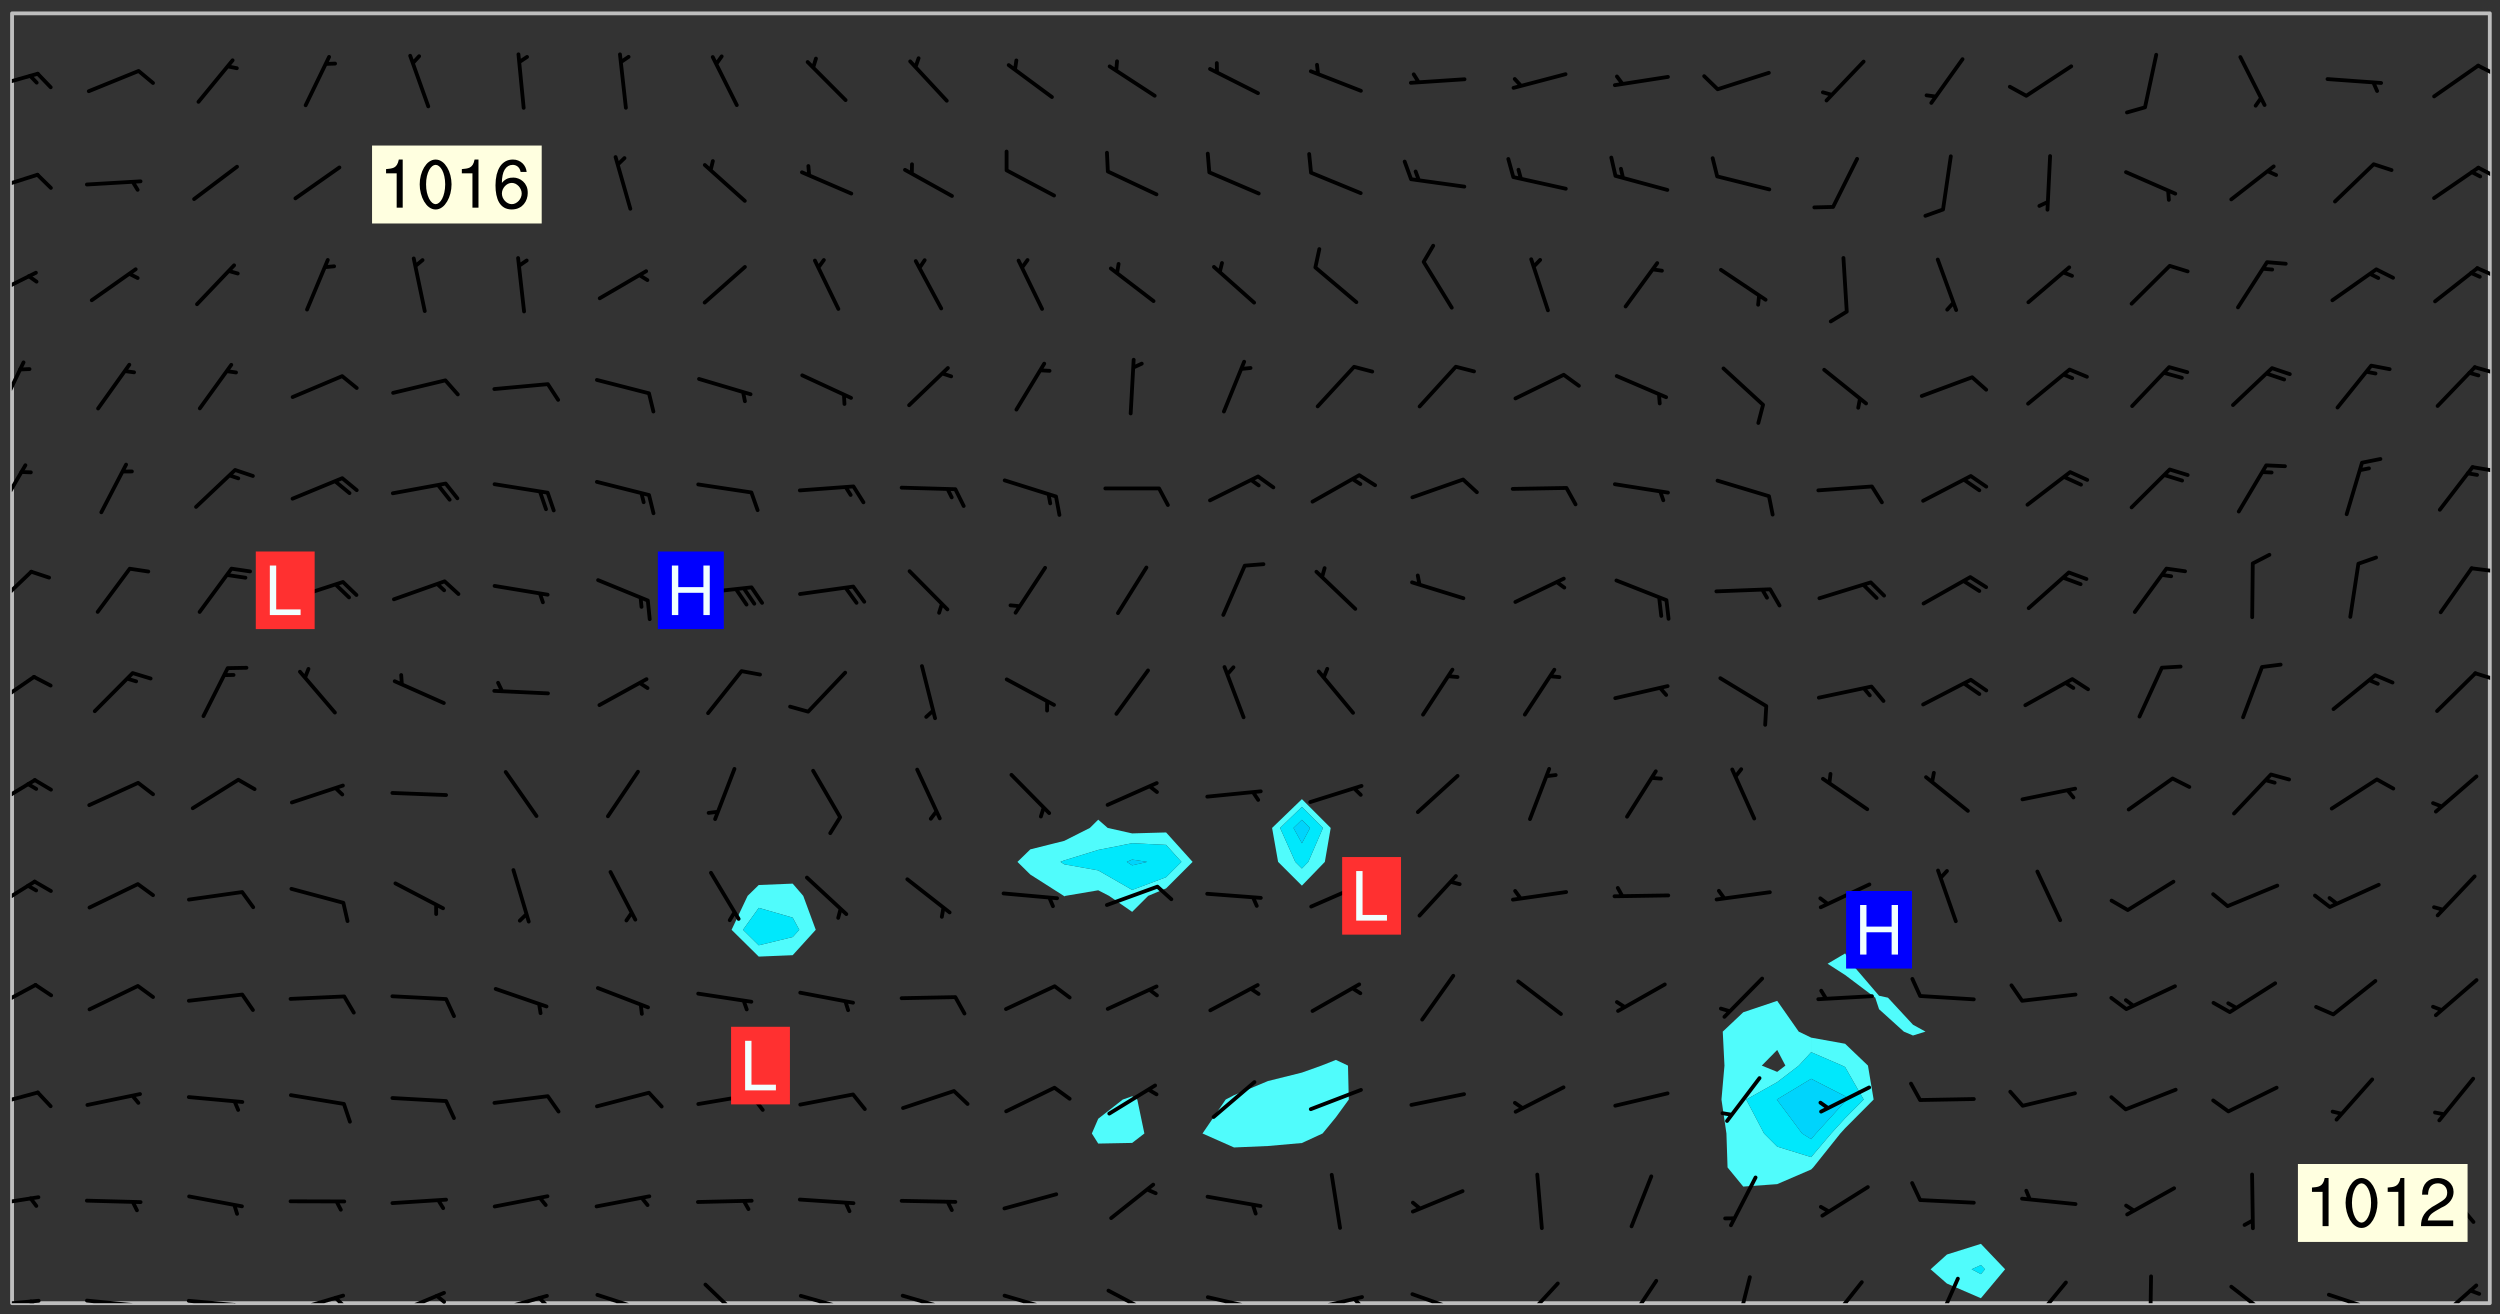 <svg xmlns="http://www.w3.org/2000/svg" role="img" xmlns:xlink="http://www.w3.org/1999/xlink" viewBox="142.45 309.95 326.84 171.84"><rect x="142.45" y="309.95" width="326.84" height="171.84" fill="#333333" stroke="none"/><defs><clipPath id="a"><path d="M144 311.672h1v168.656h-1zm0 0"/></clipPath><clipPath id="b"><path d="M144 311.672h324v168.656H144zm0 0"/></clipPath><clipPath id="c"><path d="M467 311.672h1v168.656h-1zm0 0"/></clipPath><clipPath id="d"><path d="M144 479h4v1.328h-4zm0 0"/></clipPath><clipPath id="e"><path d="M146 479h2v1.328h-2zm0 0"/></clipPath><clipPath id="f"><path d="M153 479h9v1.328h-9zm0 0"/></clipPath><clipPath id="g"><path d="M159 480h2v.328h-2zm0 0"/></clipPath><clipPath id="h"><path d="M166 479h9v1.328h-9zm0 0"/></clipPath><clipPath id="i"><path d="M172 480h2v.328h-2zm0 0"/></clipPath><clipPath id="j"><path d="M180 479h8v1.328h-8zm0 0"/></clipPath><clipPath id="k"><path d="M186 479h2v1.328h-2zm0 0"/></clipPath><clipPath id="l"><path d="M193 478h8v2.328h-8zm0 0"/></clipPath><clipPath id="m"><path d="M199 479h2v1.328h-2zm0 0"/></clipPath><clipPath id="n"><path d="M206 479h9v1.328h-9zm0 0"/></clipPath><clipPath id="o"><path d="M212 479h3v1.328h-3zm0 0"/></clipPath><clipPath id="p"><path d="M220 478h8v2.328h-8zm0 0"/></clipPath><clipPath id="q"><path d="M226 480h1v.328h-1zm0 0"/></clipPath><clipPath id="r"><path d="M234 477h6v3.328h-6zm0 0"/></clipPath><clipPath id="s"><path d="M246 479h9v1.328h-9zm0 0"/></clipPath><clipPath id="t"><path d="M252 480h2v.328h-2zm0 0"/></clipPath><clipPath id="u"><path d="M260 479h8v1.328h-8zm0 0"/></clipPath><clipPath id="v"><path d="M265 480h2v.328h-2zm0 0"/></clipPath><clipPath id="w"><path d="M273 479h8v1.328h-8zm0 0"/></clipPath><clipPath id="x"><path d="M279 480h2v.328h-2zm0 0"/></clipPath><clipPath id="y"><path d="M287 478h7v2.328h-7zm0 0"/></clipPath><clipPath id="z"><path d="M300 479h8v1.328h-8zm0 0"/></clipPath><clipPath id="A"><path d="M305 480h2v.328h-2zm0 0"/></clipPath><clipPath id="B"><path d="M313 479h8v1.328h-8zm0 0"/></clipPath><clipPath id="C"><path d="M319 479h2v1.328h-2zm0 0"/></clipPath><clipPath id="D"><path d="M326 478h8v2.328h-8zm0 0"/></clipPath><clipPath id="E"><path d="M332 480h2v.328h-2zm0 0"/></clipPath><clipPath id="F"><path d="M341 477h6v3.328h-6zm0 0"/></clipPath><clipPath id="G"><path d="M354 477h6v3.328h-6zm0 0"/></clipPath><clipPath id="H"><path d="M369 476h3v4.328h-3zm0 0"/></clipPath><clipPath id="I"><path d="M381 477h6v3.328h-6zm0 0"/></clipPath><clipPath id="J"><path d="M395 476h4v4.328h-4zm0 0"/></clipPath><clipPath id="K"><path d="M407 477h6v3.328h-6zm0 0"/></clipPath><clipPath id="L"><path d="M423 476h1v4.328h-1zm0 0"/></clipPath><clipPath id="M"><path d="M433 477h7v3.328h-7zm0 0"/></clipPath><clipPath id="N"><path d="M446 478h8v2.328h-8zm0 0"/></clipPath><clipPath id="O"><path d="M452 480h2v.328h-2zm0 0"/></clipPath><clipPath id="P"><path d="M460 477h7v3.328h-7zm0 0"/></clipPath><clipPath id="Q"><path d="M144 466h4v2h-4zm0 0"/></clipPath><clipPath id="R"><path d="M144 452h4v3h-4zm0 0"/></clipPath><clipPath id="S"><path d="M144 438h4v5h-4zm0 0"/></clipPath><clipPath id="T"><path d="M144 424h4v6h-4zm0 0"/></clipPath><clipPath id="U"><path d="M144 411h4v5h-4zm0 0"/></clipPath><clipPath id="V"><path d="M144 398h4v5h-4zm0 0"/></clipPath><clipPath id="W"><path d="M465 397h3v2h-3zm0 0"/></clipPath><clipPath id="X"><path d="M144 384h3v6h-3zm0 0"/></clipPath><clipPath id="Y"><path d="M465 384h3v1h-3zm0 0"/></clipPath><clipPath id="Z"><path d="M144 370h3v8h-3zm0 0"/></clipPath><clipPath id="aa"><path d="M465 370h3v2h-3zm0 0"/></clipPath><clipPath id="ab"><path d="M144 357h2v7h-2zm0 0"/></clipPath><clipPath id="ac"><path d="M465 357h3v2h-3zm0 0"/></clipPath><clipPath id="ad"><path d="M144 345h4v4h-4zm0 0"/></clipPath><clipPath id="ae"><path d="M466 344h2v3h-2zm0 0"/></clipPath><clipPath id="af"><path d="M144 332h4v4h-4zm0 0"/></clipPath><clipPath id="ag"><path d="M466 331h2v3h-2zm0 0"/></clipPath><clipPath id="ah"><path d="M144 319h4v3h-4zm0 0"/></clipPath><clipPath id="ai"><path d="M466 318h2v2h-2zm0 0"/></clipPath><g id="aj" clip-path="url(#clip1)"><path fill="#fff" fill-opacity="0" fill-rule="evenodd" d="M0 0h1000v1000H0zm0 0"/><path fill="#d3d3d3" fill-opacity="0" fill-rule="evenodd" d="M162.152 355.867l-.234.293.059.234.117.172.176.234.293.348.113.059.117-.172.059-.234.176-.176.465-.176h.699l.234.293.289.816.059.176.176.23.352.234.699.699.172.176.234.348.234.41.289.582.41.465.23.234.234.176.117.23.176.293.172 1.164v.234l.059.289.059.117.117.117.348.41.117.172.176.176.176.234.117.172.172.352.059.234.234.406.234-.059-.176.176-.059.93h-.582l-.234-.113-.348.113-.117.117-.059.293-.059.176-.117.172-.465.293-.059.234-.059.113v.645l.059.172v.41l.059.059v.406l.059.406.117.176.059.059.23.641-.059.293v.699l-.059.582v.234l-.059.23-.055.352v1.922l.055.117h.426l-.367.117-.023.352.891 1.168 1.742.539 1.34.359v.539l.09.809.535.715 1.52.27.891-.086.09 1.164.535.18 1.16-.18 2.055-.984 1.16-.363 1.879-.176 1.695-.18-.18.719-1.516.086-1.25.09-.805.27-1.074.809.27.719.535.898-.18.625-.266.809.266 1.078.625.898.805.18 1.25-.18-.266.723.098.504.055.293v.172l.059.293v.406l.176.117.352.117h.406l.293-.176.113-.117.059-.117.117-.23.059-.176.352-.465.23-.176.176-.059.176.059.059.176.117.988.055.469.059.172.117.234.176.059.816.059h.289l.117.234.059.406.059.352v1.105l.117.293.117.348.289.699.176.352.582.754.352.176.172.059.469.234.641.465.348.234.293.176.293.055.23.062.816.348.293.176.113.172.352.352.117.176.523.641v.289l.059.352v.348l.059.352.059.289.117.059.172.059h.176l.582.234.176.117.176.289.176.234.113.234.293.23.117.117v.41l.059.055.289.234.234.117.059.117.117.172.059.117.23.234.059.176.234.059.117.059-.117.113-.059.117v.117l-.117.293-.117.289v.582l.176.117.117.059.059.117.117.117.113.059.176.348.059.352.059.406v.176l-.059.176-.117.699v.172l.117.176.293.293h.406l.176.117.117.172.117.293v.234h-.527l-.23-.234h-.234l-.176.059-.059.699.059.348.117.176.176.41.117.23.289.469.176.055h.523l.234.059.758.641.059.293v.234l.059.059.23.348v.352l-.117.172v.293l.293.289.293.176.172.059.293.176.293.117.582.406.289.234.293.176.219.16.016.012.23.176.641.523.176.234.117.176.176.176.113.172v.641l.117.176.469.117.582.117.234.059.23.113.293.117.113.059.586.352.289.172.176.062.176.055.176.059.699.352.289.176.234.055.289.176.234.117.641.406.293.117.172.059.234.059.41.059.23.059.234.117.059.172-.41.176.469.059.059.293.113.234.176.055.234.059.176.059.406.117.641.234.117.172.059.234v.176l-.059.117-.059.406.234.234.117.059.348.117.641.23.176.117.289.117.176.176.234.465.582 1.105.176.176.348.176.176.117.352.117 1.047.523.234.059.465.113.293.059.465.176.758.582.234.234.348.465.176.176.289.234.816.699.293.176.289.289.293.176.293.289.695.641.176.176.293.234.289.234.469.289.641.582.348.234.234.293.348.348.352.465.934.992.348.406.117.176.234.059.113.117.645.176.23.113.234.059.293.176.23.117.934.699.406.406.234.176.406.176.234.117.816.348.348.234.234.117.293.289.23.117.758.352.352.172.23.059.293.117.234.059.871.176h.816l.469.23.172.059.875.699.465.117.293.059.176.059.23.059.469.059.348.059.352.059.406.059h.293l.172.059v.23l.176.176h.293l.348.059.352.059.699.117h.641l.465-.234.293-.176.172-.117.41-.172.289-.176.934-.465.469-.293.523-.293.465-.172.465-.176 1.051-.465.289-.117.41-.117.289-.117.527-.176 1.516-.699.582-.348.289-.059.293-.059.348-.117.875-.23.352-.117h.113l.234-.059.875-.234.234-.059h.812l.352-.059.816-.117.172-.059.352-.055.293-.059.23-.059.816-.176.176-.059h.348l.234-.059.465-.117.758-.172.234-.059h.348l.41-.117.289-.059 1.285-.059h.289l.41-.059.23-.059h.176l.875-.117h.406l.41-.117h.348l.352-.113.871-.059h1.75l1.047.289.41.117.289.117.352.117.289.117 1.051.172.289.059h.293l.293.059.172.059.41.059.172.059.117.059h.117l.117.059.352.059h.113l.41.066 1.922.395 1.926.395 1.52.449 1.695.719 2.145.805 1.605-.719 1.43-.805 1.16-1.078 1.25-.449 3.035-.719 1.875-.359 2.145-1.348 2.234-1.254 2.5-1.258 1.695-.449 1.785-.18 1.16-.27.625.539 1.34-.27.715-.988.984-1.344.445-.18.805-.359 1.875-.539 1.785-.449 1.25-.27 1.16-.09 1.699-.09 1.961-.27 1.25-.09h.539l.625-.09h.891l2.145-.18 2.41-.18 2.59-.09 1.695.18 1.609.09 1.43.359 1.16.719 1.875.988 1.16 1.527.266.715.629.09.355.898.535.539.535 1.527 1.074.359h.535l-.805.535.09 1.707.715 2.695.891.805.895.988.715 1.258 1.785.539 1.52-.18.355 1.344 1.609-.805.98-.539.27.27.316-.215.219-.145.801.449.449-.359h.355l.535-.27.539-.719.535-.27.625-.988 1.16.449.84.371 1.395.617 1.695-.18h1.605l1.785.09.18-1.707.535-1.344.805.27.492.848.402.406-.09.539v.359l.715.449.711-.27h1.43l.359.988.445 1.258.715 1.344 1.25.629 1.695.629.715-.18.18-.539.98-.09.449.359.086 1.258-.266.629-.535.18v.539l.715.984.266.539.984.988.801 1.078-.266.359-.09.898-.625 2.332-.355 2.066-.09 1.793-.18.719-.09.539v1.438l-.98 1.883-.359 1.707-.535.898-.805 1.168-.266.539 2.055 1.254.086.359-.355.539-.09-.18v.809l.09 1.438-.445.715-1.074.094-.266.715.535.898.805.719 1.16.809 1.34.27.445.359-.355.449-1.789-.09-1.25-.449-.715-.719-.625-.09-.176 3.59-.188 1.309h89.359V311.703h-55.27v49.082l.762.125 3.289.543 2.023 2.836v2.754l2.352.332 2.348.332h4.051l-1.379 4.16-2.023.707-2.023.703-.543.344-2.594 1.617-.188.117-2.023-2.078-.73-2.742-2.672-2.078-1.375-3.5-.066-.082-1.957-2.672 2.75-1.418v-49.082H294.422v91.414l.117.031.133.012.074.074.105.047.09.059.086.059.09.059.297.297.059.09.031.117.027.117.016.137-.031.117-.059.09-.059.086-.043.105-.047.102-.027.121v.145l.176.27.148.148.074.086.074.074.043.105.062.09.059.086.043.105.059.09.047.102.043.105.059.086.117.18.074.074.062.086.059.09.043.105.059.09.059.086.062.09.059.09.043.102.117.18.074.074.059.086.074.074.09.059.105.047h.148l.133-.016.133.016.102-.047.074-.074.047-.102-.016-.133v-.148l-.047-.105-.027-.117-.047-.102-.027-.121-.043-.102-.062-.09-.043-.102-.043-.105-.031-.117-.016-.133-.012-.137.086-.059.059-.086.121-.031.043.105.016.133v.117l.059.102.059.09.09.059.148.148.059.09.043.105-.012.102.086.059.105.047.086.059.09.059.074.074-.117.027-.105.047-.086.059-.074.074-.059.09-.062.086-.027.121-.047.102-.043.105-.031.117-.012.133-.016.133v.148l.027.117.047.105.043.102.059.09.074.074.09.059.074.074.09.059.059.09.043.105.047.102.117.031.133.016h.148l.117-.031.105.043.043.105.047.102.027.121L299.5 410l.027.117.031.121.027.117.105.043.102.047.133-.016.148.148.062.086.074.074.07.074.09.062.105.043.102.043.117.031.137.016.117-.031.074-.074.027-.117-.012-.133-.031-.121-.027-.117.043-.105h.117l.09.062.117.027h.148l.133.016h.148l.133.016.133-.016h.148l.133-.016.133-.012.137.012.117-.027.133-.016.191-.059-.059.176-.016.133-.027.121-.016.133-.059.086-.133.016-.105.047-.105.043-.117.031-.117.027-.266.031h-.148l-.133.016-.074.074.059.086.148.148.117.18.074.07.09.062.09.059.086.059.09.059.102.043.105.062.105.043.086.059.105.047.102.043.18.117.059.09-.043.102-.047.105.016.133.223.223.059.09.043.102.031.121.043.102.016.133.031.117.012.137.031.117.148.148.102.043.105.043.117.031.133.016.137.016h.117l.117-.031.09-.059.043-.105.047-.102.043-.105.031-.117.012-.133v-.148l-.012-.133-.016-.133-.031-.117-.043-.105-.047-.105-.043-.102-.043-.105-.016-.133.016-.133.027-.117.031-.117.027-.121.047-.102.09-.059.086-.062.074-.074.09-.059.223-.223.059-.086.074-.074.117-.18.059-.086v-.148l-.074-.074-.102-.047-.105-.043-.102-.043-.059-.09-.047-.105-.027-.117.09-.059.117-.031.102-.043.18-.117.148-.148.012-.133-.012-.105-.09-.059-.133.016h-.148l-.133.016-.133-.016-.121-.031-.086-.059-.074-.074-.059-.09-.062-.086-.117-.18-.059-.086.031-.121.086-.059.121-.031.059-.086v-.121l-.031-.117-.059-.09-.059-.086-.047-.105-.027-.117-.016-.133.059-.09.074-.074.09-.059.117-.18.074-.074.059-.086.148-.148.121-.031.133-.016.133.016.074.074.043.105.016.133-.031.117-.117.031-.133.012-.148.148-.043.105-.047.102-.027.121-.031.117v.148l.031.117.043.105.059.09.074.07.074.074.117.031.121.027.117-.027.133-.016h.117l.09.059.074.074.047.105.059.086.102.047.133.016.105.043.086.059-.012.105-.074.074-.18.117-.059.09-.09.059-.07.074-.074.074-.062.09-.027.117-.016.133.016.133-.016.133v.148l.016.133.027.117.031.121.074.074.09.059.086.059.09.059.117.031v.086l-.102.047-.09.059-.266.031-.117.027h-.148l-.105.043-.102.047-.059.09-.062.234-.012.133-.031.121-.016.133v.293l-.012.133.012.137.016.133.133.016.133.012.121.031.086.059.074.074.047.105.043.102.016.133v.445l-.016.133v.445l.031.266.027.117.016.133.031.117.086.211.031.266v.148l-.031.117-.027.117-.031.121-.027.117-.031.117-.031.121-.012.133-.016.133.09.059.117-.031.102.016.047.105-.031.266v.441l-.043.105-.047.105-.043.102-.043.105-.059.086-.031.121-.043.117-.031.117-.016.133.016.133.059.09.105.047.086.059.059.086-.012.137-.031.117-.043.102v.445l-.016.133v.148l-.031.117-.043.105-.027.117-.047.105-.043.102-.031.121-.027.117-.031.133-.031.117-.027.117-.043.105-.031.117-.031.121-.012.133-.016.133v.297l.027.117v.148l.047.398.027.117.059.09.121.031h.148l.133-.016.059.09v.117l-.059.09-.09.059-.102.043-.105.047-.09.059-.086.059-.137.016-.117-.031-.133-.016-.102.047-.062.086-.012.137-.016.133-.031.117-.027.117-.016.133-.031.121v.297l.016.133.031.117v.148l.012.133v.148l-.027.117-.047.102-.027.121-.031.117-.059.09-.074.074-.102.043-.105.047-.117.027-.121.031-.102-.047.059-.086.105-.047.027-.117.031-.117.027-.121.031-.117v-.148l.016-.133-.031-.117-.043-.105-.105.016-.074.074-.102.043-.09.062-.074.074-.043.102-.016.133-.031.117L304.25 426l-.031.117-.027.117-.031.121-.027.117-.031.117-.043.105-.09.059h-.09l-.117-.031-.031-.086.016-.137-.031-.117v-.148l-.012-.133v-.148l-.062-.234-.027-.121-.043-.102-.047-.105-.059-.086-.059-.09-.043-.105-.062-.086-.148-.148-.07-.074-.105-.047-.105-.043-.102-.043-.297-.297-.09-.074-.086-.059-.105-.043-.09-.062-.086-.059-.105-.043-.09-.059-.086-.062-.074-.07-.105-.047-.086-.059-.105-.043-.09-.062-.102-.043-.105-.043-.086-.059-.105-.047-.105-.043-.102-.047-.09-.059-.102-.043-.105-.043-.09-.062-.117-.027-.133-.016-.133.016H299.75l-.133.016-.117-.031-.09-.059-.074-.074-.09-.059-.102-.047h-.148l-.121-.027-.102-.043-.074-.074-.117-.18-.09-.059-.102-.043-.09-.062-.105-.043-.09-.059-.086-.059-.105-.047-.059-.086-.059-.09-.043-.105-.047-.102-.074-.074-.086-.059-.074-.074-.09-.059-.223-.223-.043-.105-.031-.266.105-.043h.145l.105.043.074.074.09.059.086.059.105.047.09.059.148.148.07.074.148.148.062.086.074.074.086.059.074.074.09.062.09.059.086.059.27.176.102.047.105.043.102.043.047-.074.059-.086.074-.074.07-.074.105.043.074.074.059.09.043.102.047.105.043.105.121.027.117-.027.074-.09.043-.105.059-.09.074-.074.105-.043.117-.027.133.012.09.059.148.148.059.09.043.105.047.102.043.105.043.102.105.047.105.043.133.016.086-.059.059-.09.074-.074.105-.043.117.027.105.047.102.043.105.043.102.047.18.117v.117l-.016.133.016.133.016.137.059.086.102.047.121.027.117.031h.148l.117-.031.059-.09.18-.117.059-.09.074-.074.059-.086.117-.18.18-.117.117.031.09.059.043.074-.016.133v.117l.09.059h.148l.133-.016.133-.012.266-.031.105-.043.117-.031.121-.027.074-.074.07-.074.062-.09-.016-.105-.047-.102-.102-.043-.105-.016-.117.027-.266.031h-.148l-.074-.074-.09-.059-.117-.031-.117-.027-.133-.016h-.148l-.133.016h-.297l-.105-.047-.148-.148-.043-.102-.059-.09.223-.223.086-.059.105-.043.117-.031.133-.016.133.016.137.016.102.043.133-.012.09-.062.102-.043.062-.09-.047-.102-.09-.059-.117-.031-.102-.043-.059-.09-.062-.09v-.117l.016-.133.105-.047.074-.07v-.121l-.09-.059-.031-.117.09-.059.074-.074.043-.105.059-.09.047-.102.016-.133v-.148l-.047-.105-.043-.102-.09-.059-.133-.016-.102-.043-.137-.016-.117-.031h-.445l-.133-.016-.133-.012-.133-.016-.117-.031h-.148l-.133-.016-.133-.012-.266-.031-.121-.043-.086-.059-.074-.074v-.148l.012-.133.105-.047.102-.043.133-.016h.152l.133-.016h.293l.121.031.102.043.09.059.234.062.121-.047.09-.059.102-.043.133-.016.105.043.102.047.133.012.121-.027h.145l.121-.031.117-.027.105-.047.074-.074.086-.059.148-.148.059-.086.047-.105.027-.117.016-.105-.102-.043-.09-.059-.117-.031-.105-.043-.09-.062-.074-.086-.074-.074-.102-.043-.105-.047-.102-.043-.059-.09-.047-.102-.086-.211-.062-.086-.059-.09-.074-.074-.086-.059h-.27l-.117.031-.09.059-.102.043-.133.016-.105-.016-.027-.117-.062-.09-.117-.031-.102-.043-.148-.148-.031-.117-.016-.105.074-.074.18-.117.117-.027.117-.031.137.016.102.043.105.043.102.047.105.043.117.031.133.016.117.027.133.016.105-.016.09-.059-.074-.074-.105-.043-.074-.074-.074-.09-.148-.148-.086-.059-.09-.059-.074-.074-.09-.059-.102-.047-.121-.027-.102-.047-.105-.043-.117-.031-.102-.043-.121-.031h-.148l-.117.031-.105.043-.086.062-.18.117-.086.059-.09.059-.105.047-.086.059-.105.043-.102.043-.105.047-.074.074-.059.09-.059.086-.047.105-.059.086-.074.074-.133-.012-.117-.031h-.117l-.074.074-.09.059-.074.074-.09.059-.086.059-.105.047-.102.043-.137.016-.102-.043-.148-.148-.105-.047h-.086l-.105.047-.102.043-.121.031-.117-.031-.074-.074v-.117l.031-.121.074-.07.059-.09.074-.074.117-.031.105-.043h.293l.133-.016.137-.016.102-.043.09-.059.102-.047.09-.059.133-.012.09.059.133.012.09-.059.086-.059.105-.043.09-.059.086-.062.09-.059.148-.148.059-.086.059-.09.105-.043.133-.016.117.027.121.031.059-.059.059-.09.031-.266.027-.117.105.012.133.016.102-.043.09-.059.059-.09.074-.074.059-.09.047-.102.012-.133-.012-.133-.047-.105-.148-.148-.059-.09-.059-.086-.043-.105v-.445l.016-.133v-.148l.012-.133-.059-.059-.09.059-.102-.043-.18-.117-.086-.059-.062-.09-.059-.09-.074-.074-.086-.059-.121.031-.102.012-.105.047-.086.059-.105.043-.148.148-.09.059-.086.059-.09.062-.105.043-.133.016v-.121l.105-.043.117-.031.074-.07.043-.105v-.148l-.027-.117-.148-.148-.133-.016h-.148l-.117.031-.105.043-.102.043-.09.062-.117.027-.074-.074.012-.133-.043-.102-.043-.105-.09-.059-.117.027-.121.031-.117.031-.102.043-.121.031-.102.043-.105.043-.09.059-.102.016v-.117l.016-.133-.059-.09-.074.043-.148.148-.059.09-.074.074-.047.105-.043.102-.074.074-.059.09-.074.074-.059.086-.074.074-.09.062-.074.07-.074.074-.102.016-.133.016-.105-.043v-.121l.148-.148.043-.102.059-.09.047-.102.043-.105.059-.09.031-.117.043-.102.031-.121.027-.117.047-.105.043-.102.043-.105.074-.07.09-.062.09-.059.102-.043h.297l.266-.031.105-.043-.074-.074-.117-.031-.105-.043-.09-.059-.102-.047-.09-.059-.102-.043-.105-.043-.09-.062-.086-.059-.105-.043-.102-.043-.121-.031-.117-.031-.102-.043L297.5 410.25l-.102-.043-.09-.059-.043-.105-.016-.133.102-.043.133-.016.137.016.133-.016.102-.043.059-.09.016-.105-.09-.059-.074-.074-.102-.043-.09-.059-.148-.148-.043-.105-.016-.133v-.293l-.059-.09-.09-.059-.074-.074-.043-.105-.031-.117-.059-.09-.074-.074-.117-.027-.074-.074-.09-.059-.09-.062-.086-.059-.074-.074-.059-.086-.047-.105-.086-.059-.148-.148-.195-.059-.133.016-.102.043-.074.074-.047.102-.043.105-.059.09-.059.086-.297.297-.09.059h-.086l-.062-.086-.043-.105.031-.117.059-.09.027-.117-.012-.133-.09-.062-.105.047-.117.027-.117.031-.27.176-.102.047-.117.027-.105.047-.09.059-.102.043-.059-.086-.047-.105.016-.133.047-.105.07-.074.074-.07.059-.09v-.148l-.043-.105h-.238l-.102.047-.031.117-.027.117-.031.121-.074.043-.133.016-.074-.047-.043-.102-.043-.105-.047-.102-.043-.105-.121.031-.102.043-.133.016-.117.031-.105.043-.09.059-.102.047-.121.027-.133.016-.102-.043-.059-.09-.047-.105-.043-.102-.043-.105v-.117l.059-.09.086-.059.18-.117.102-.047.105-.043.105-.059.102-.043.09-.062.102-.043.105-.059.102-.047.09-.059.105-.043.102-.043.09-.062.102-.043.137-.016.117.031.102.043.121.031.102.043.105.047.102.043.105.043.102.047.105.043.102.043.105.047.086.059.105.043.117.031.105.043.102.047.09.059.105.043.102.043.105.047.117.027.102.047.121.027h.148l.086-.059.016-.102.059-.09-.027-.117-.074-.074-.117-.18-.074-.074-.09-.074-.18-.117-.086-.059-.105-.043-.102-.047-.27-.176-.059-.09-.074-.074-.059-.09-.043-.102-.031-.117-.016-.137v-.562l-.012-.133-.016-.133-.031-.117-.016-.133-.012-.133-.031-.121-.223-.223-.059-.086-.016-.105.031-.117.133-.016v-91.414H172.992v1.453l-.059.234-.352 1.051-.172.523-.117.348-.176.41-.117.172-.234.293-.23.059h-.352l-.117.059-.23.406v.293l.117.176.23.23.117.234.641.758.293.465.176.234.23.352.234.348.641.816.176.465.172.41.117.695.176.469.117 1.398.059.465v.875l.117 1.047v4.781l-.059.465-.352 1.281-.176.523-.113.41-.352.93L172.934 336l-.234.582-.117.176-.172.348-.176.406-.352.816-.059.293-.113.293-.117.289-.059.176-.117.875-.059.406-.059.117-.059.176-.059.172-.23.527-.117.172v.234l-.117.234-.059.172-.176.586v.289l-.059.176v.293l-.059.113-.059.527v.172l-.055.234v2.621l-.176.816-.117.176-.176.234-.117.172-.113.234-.586.934-.23.289-.293.465-.176.234-.289.352-.352.699-.113.23-.176.41-.176.23-.406.527-.816.699-.293.172-.289.234-.176.117-.176.176-.523.406-.527.176-.172.176-.234.055-.641.176h-.758m12.211 31.023l-1.074.449.359.895 1.25-.715.445-.539-.98-.09"/><path fill="#d3d3d3" fill-opacity="0" fill-rule="evenodd" d="M201.508 416.598h-.895l.449.629.98.359.805-.09.445-.988-.176.09-.715-.355-.895.355m154.621 59.07l-.059-.523v-.293l.113-.293.059-.23.469-.469h.113l.117-.113.117-.059h.176l.234-.059h.348l.234.059.117.059.23.172.059.176.117.582v.293l-.117.176-.172.289-.176.176-.527.523-.23.234-.117.059h-.176l-.117-.059-.406-.293-.176-.117-.117-.059-.059-.113-.055-.117m6.641-10.957l-.059-.172v-1.109l.059-.172.176-.059.172-.059h.176l.234-.059.117.059.059.699-.059.172-.117.176-.117.059-.234.523-.113.059h-.234l-.059-.117m9.613-14.391l-.117-.176v-.699l.293-.875.117-.172.176-.352.113-.23.117-.293.352-.758.117-.23.172-.234h.176l.117-.059h.641l.117.059.234.234.172.113.352.293.117.117.113.176v.113l.117.059.117.117v.699l-.059.176v.23l-.059.176-.348 1.051-.117.23-.117.234-.117.059-.23.234-.641.289h-.875l-.41-.117-.641-.465"/><path fill="none" stroke="#bebebe" stroke-linecap="round" stroke-linejoin="round" stroke-miterlimit="10" stroke-width=".5" d="M467.957 311.695H144.027v168.625h323.93v-168.625"/><g clip-path="url(#a)"><path fill="#fff" fill-opacity="0" fill-rule="evenodd" d="M144 475.891v4.438h.004H144V311.672h.004H144v164.219"/></g><g clip-path="url(#b)"><path fill="#fff" fill-opacity="0" fill-rule="evenodd" d="M144.004 480.328V311.672h102.078v113.801l-4.438.18-1.453 1.418-2.098 4.438 3.551 3.504 4.438-.184 3.016-3.32-1.637-4.438-1.379-1.598V311.672h39.945v105.438l-1.094 1.082-3.344 1.688-4.438 1.113-1.684 1.637 1.684 1.66 4.367 2.781.07.066.156-.066 4.281-.727 1.414.727 3.023 2.094v24.109l-1.23.426-3.207 2.512-.832 1.926.832 1.32 4.438-.086 1.598-1.234-.93-4.438-.668-.426v-24.109l2.098-2.094 2.34-.977 3.465-3.465-3.465-3.848-4.438.125-3.199-.715-1.238-1.082v-105.438h26.629v102.754l-3.898 3.766.785 4.438 3.113 3.105 3-3.105.766-4.438-3.766-3.766v-102.754h4.441v136.844l-1.883.746-2.559.914-4.438 1.105-4.438 1.848-1.09.57-3.031 4.438 4.121 1.828 4.438-.191 4.438-.391 2.703-1.246 1.738-2.117 1.688-2.32-.105-4.438-1.582-.746V311.672h57.695v129.125l-4.438 1.492-2.68 2.531.223 4.441-.391 4.438.648 4.438.148 4.438 2.051 2.504 4.438-.32 4.441-1.914.27-.27 3.543-4.438.625-.688 3.73-3.75-.742-4.438-2.988-2.855-4.438-.801-1.625-.785-2.816-4.023v-129.125h8.879v122.926l-2.289 1.348 2.289 1.473 3.941 2.965.496 1.508 3.242 2.93 1.195.508 1.637-.508-1.637-.902-3.273-3.535-1.164-.254-3.582-4.184-.855-1.348V311.672h17.754v160.895l-4.441 1.395-2.137 1.93 2.137 1.867 4.441 1.918 3.164-3.785-3.164-3.324V311.672h66.57v168.656H144.004"/></g><path fill="#50fcfc" fill-rule="evenodd" d="M241.645 435.012l-3.551-3.504 2.098-4.438 1.453-1.418v2.988l-2.055 2.867 2.055 2.027 4.438-1.078.863-.949-.863-1.59-4.438-1.277v-2.988l4.438-.18 1.379 1.598 1.637 4.438-3.016 3.32-4.438.184"/><path fill="#00e8fc" fill-rule="evenodd" d="M241.645 433.535l-2.055-2.027 2.055-2.867 4.438 1.277.863 1.59-.863.949-4.438 1.078"/><path fill="#50fcfc" fill-rule="evenodd" d="M277.152 424.289l-1.684-1.66 1.684-1.637 4.438-1.113 3.344-1.688 1.094-1.082 1.238 1.082 3.199.715v1.281l-4.438.879-4.438 1.367-.496.195.496.32 4.438.793 4.438 2.551 4.438-1.66 2.004-2.004-2.004-2.223-4.438-.219v-1.281l4.438-.125 3.465 3.848-3.465 3.465-2.34.977-2.098 2.094-3.023-2.094-1.414-.727-4.281.727-.156.066-.07-.066-4.367-2.781"/><path fill="#00e8fc" fill-rule="evenodd" d="M281.59 422.949l-.496-.32.496-.195 4.438-1.367 4.438-.879v2.141l-.707.301.707.453 1.969-.453-1.969-.301v-2.141l4.438.219 2.004 2.223-2.004 2.004-4.438 1.66-4.438-2.551-4.438-.793"/><path fill="#50fcfc" fill-rule="evenodd" d="M286.027 459.457l-.832-1.32.832-1.926 3.207-2.512 1.23-.426.668.426.93 4.438-1.598 1.234-4.438.086"/><path fill="#00d4fc" fill-rule="evenodd" d="M290.465 423.082l-.707-.453.707-.301 1.969.301-1.969.453"/><path fill="#50fcfc" fill-rule="evenodd" d="M303.781 459.965l-4.121-1.828 3.031-4.438 1.09-.57 4.438-1.848 4.438-1.105 2.559-.914 1.883-.746 1.582.746.105 4.438-1.688 2.32-1.738 2.117-2.703 1.246-4.438.391-4.438.191m5.762-37.336l-.785-4.438 3.898-3.766v1.012l-2.852 2.754 1.984 4.438.867.867.836-.867 1.918-4.438-2.754-2.754v-1.012l3.766 3.766-.766 4.438-3 3.105-3.113-3.105"/><path fill="#00e8fc" fill-rule="evenodd" d="M311.789 422.629l-1.984-4.438 2.852-2.754v1.688l-1.102 1.066 1.102 2.004 1.066-2.004-1.066-1.066v-1.688l2.754 2.754-1.918 4.438-.836.867-.867-.867"/><path fill="#00d4fc" fill-rule="evenodd" d="M312.656 420.195l-1.102-2.004 1.102-1.066 1.066 1.066-1.066 2.004"/><path fill="#50fcfc" fill-rule="evenodd" d="M368.156 458.137l-.648-4.438.391-4.438-.223-4.441 2.68-2.531 4.438-1.492v6.418l-2.016 2.047 2.016.82 1.07-.82-1.07-2.047v-6.418l2.816 4.023 1.625.785v1.902l-1.617 1.754-2.824 2.164-4.047 2.273 2.328 4.438 1.719 1.719 4.441 1.371 2.617-3.09 1.82-2 2.426-2.438-2.426-4.242-.379-.195-4.059-1.754v-1.902l4.438.801 2.988 2.855.742 4.438-3.73 3.75-.625.688-3.543 4.438-.27.27-4.441 1.914-4.438.32-2.051-2.504-.148-4.438"/><path fill="#00e8fc" fill-rule="evenodd" d="M373.074 458.137l-2.328-4.438 4.047-2.273 2.824-2.164 1.617-1.754v3.48l-4.441 2.68-.051.031.051.066 3.254 4.371 1.188.742.625-.742 3.812-4.188.25-.25-.25-.438-4.438-2.273v-3.48l4.059 1.754.379.195 2.426 4.242-2.426 2.438-1.82 2-2.617 3.09-4.441-1.371-1.719-1.719"/><path fill="#fff" fill-opacity="0" fill-rule="evenodd" d="M374.793 447.215l-2.016 2.047 2.016.82 1.07-.82-1.07-2.047"/><path fill="#00d4fc" fill-rule="evenodd" d="M374.793 453.766l-.051-.066.051-.031 4.441-2.68 4.438 2.273.25.438-.25.25-3.812 4.188-.625.742-1.188-.742-3.254-4.371"/><path fill="#50fcfc" fill-rule="evenodd" d="M383.672 437.418l-2.289-1.473 2.289-1.348.855 1.348 3.582 4.184 1.164.254 3.273 3.535 1.637.902-1.637.508-1.195-.508-3.242-2.93-.496-1.508-3.941-2.965m13.312 40.34l-2.137-1.867 2.137-1.93 4.441-1.395v2.766l-1.211.559 1.211.637.531-.637-.531-.559v-2.766l3.164 3.324-3.164 3.785-4.441-1.918"/><path fill="#00e8fc" fill-rule="evenodd" d="M401.426 476.527l-1.211-.637 1.211-.559.531.559-.531.637"/><g clip-path="url(#c)"><path fill="#fff" fill-opacity="0" fill-rule="evenodd" d="M467.996 480.328H468V311.672h-.004H468v168.656h-.004"/></g><g clip-path="url(#d)"><path fill="none" stroke="#000" stroke-linecap="round" stroke-linejoin="round" stroke-miterlimit="10" stroke-width=".5" d="M147.5 480.008l-7 .641"/></g><g clip-path="url(#e)"><path fill="none" stroke="#000" stroke-linecap="round" stroke-linejoin="round" stroke-miterlimit="10" stroke-width=".5" d="M146.48 480.102l.672 1.027"/></g><g clip-path="url(#f)"><path fill="none" stroke="#000" stroke-linecap="round" stroke-linejoin="round" stroke-miterlimit="10" stroke-width=".5" d="M160.812 480.672l-6.992-.688"/></g><g clip-path="url(#g)"><path fill="none" stroke="#000" stroke-linecap="round" stroke-linejoin="round" stroke-miterlimit="10" stroke-width=".5" d="M159.793 480.574l.469 1.133"/></g><g clip-path="url(#h)"><path fill="none" stroke="#000" stroke-linecap="round" stroke-linejoin="round" stroke-miterlimit="10" stroke-width=".5" d="M174.129 480.645l-7-.633"/></g><g clip-path="url(#i)"><path fill="none" stroke="#000" stroke-linecap="round" stroke-linejoin="round" stroke-miterlimit="10" stroke-width=".5" d="M173.109 480.551l.477 1.133"/></g><g clip-path="url(#j)"><path fill="none" stroke="#000" stroke-linecap="round" stroke-linejoin="round" stroke-miterlimit="10" stroke-width=".5" d="M187.312 479.332l-6.738 1.992"/></g><g clip-path="url(#k)"><path fill="none" stroke="#000" stroke-linecap="round" stroke-linejoin="round" stroke-miterlimit="10" stroke-width=".5" d="M186.332 479.621l.863.875"/></g><g clip-path="url(#l)"><path fill="none" stroke="#000" stroke-linecap="round" stroke-linejoin="round" stroke-miterlimit="10" stroke-width=".5" d="M200.5 478.973l-6.48 2.711"/></g><g clip-path="url(#m)"><path fill="none" stroke="#000" stroke-linecap="round" stroke-linejoin="round" stroke-miterlimit="10" stroke-width=".5" d="M199.559 479.367l.949.777"/></g><g clip-path="url(#n)"><path fill="none" stroke="#000" stroke-linecap="round" stroke-linejoin="round" stroke-miterlimit="10" stroke-width=".5" d="M213.953 479.367l-6.758 1.922"/></g><g clip-path="url(#o)"><path fill="none" stroke="#000" stroke-linecap="round" stroke-linejoin="round" stroke-miterlimit="10" stroke-width=".5" d="M212.973 479.648l.848.883"/></g><g clip-path="url(#p)"><path fill="none" stroke="#000" stroke-linecap="round" stroke-linejoin="round" stroke-miterlimit="10" stroke-width=".5" d="M227.23 481.422l-6.68-2.184"/></g><g clip-path="url(#q)"><path fill="none" stroke="#000" stroke-linecap="round" stroke-linejoin="round" stroke-miterlimit="10" stroke-width=".5" d="M226.258 481.102l.211 1.211"/></g><g clip-path="url(#r)"><path fill="none" stroke="#000" stroke-linecap="round" stroke-linejoin="round" stroke-miterlimit="10" stroke-width=".5" d="M239.734 482.766l-5.059-4.875"/></g><g clip-path="url(#s)"><path fill="none" stroke="#000" stroke-linecap="round" stroke-linejoin="round" stroke-miterlimit="10" stroke-width=".5" d="M253.898 481.293l-6.758-1.93"/></g><g clip-path="url(#t)"><path fill="none" stroke="#000" stroke-linecap="round" stroke-linejoin="round" stroke-miterlimit="10" stroke-width=".5" d="M252.914 481.012l.258 1.203"/></g><g clip-path="url(#u)"><path fill="none" stroke="#000" stroke-linecap="round" stroke-linejoin="round" stroke-miterlimit="10" stroke-width=".5" d="M267.207 481.32l-6.742-1.98"/></g><g clip-path="url(#v)"><path fill="none" stroke="#000" stroke-linecap="round" stroke-linejoin="round" stroke-miterlimit="10" stroke-width=".5" d="M266.227 481.031l.246 1.199"/></g><g clip-path="url(#w)"><path fill="none" stroke="#000" stroke-linecap="round" stroke-linejoin="round" stroke-miterlimit="10" stroke-width=".5" d="M280.52 481.324l-6.738-1.988"/></g><g clip-path="url(#x)"><path fill="none" stroke="#000" stroke-linecap="round" stroke-linejoin="round" stroke-miterlimit="10" stroke-width=".5" d="M279.539 481.035l.246 1.199"/></g><g clip-path="url(#y)"><path fill="none" stroke="#000" stroke-linecap="round" stroke-linejoin="round" stroke-miterlimit="10" stroke-width=".5" d="M293.57 481.977l-6.207-3.297"/></g><g clip-path="url(#z)"><path fill="none" stroke="#000" stroke-linecap="round" stroke-linejoin="round" stroke-miterlimit="10" stroke-width=".5" d="M307.203 481.117l-6.848-1.578"/></g><g clip-path="url(#A)"><path fill="none" stroke="#000" stroke-linecap="round" stroke-linejoin="round" stroke-miterlimit="10" stroke-width=".5" d="M306.207 480.887l.32 1.188"/></g><g clip-path="url(#B)"><path fill="none" stroke="#000" stroke-linecap="round" stroke-linejoin="round" stroke-miterlimit="10" stroke-width=".5" d="M320.516 479.52l-6.84 1.617"/></g><g clip-path="url(#C)"><path fill="none" stroke="#000" stroke-linecap="round" stroke-linejoin="round" stroke-miterlimit="10" stroke-width=".5" d="M319.52 479.754l.809.922"/></g><g clip-path="url(#D)"><path fill="none" stroke="#000" stroke-linecap="round" stroke-linejoin="round" stroke-miterlimit="10" stroke-width=".5" d="M333.719 481.512l-6.617-2.367"/></g><g clip-path="url(#E)"><path fill="none" stroke="#000" stroke-linecap="round" stroke-linejoin="round" stroke-miterlimit="10" stroke-width=".5" d="M332.758 481.168l.176 1.215"/></g><g clip-path="url(#F)"><path fill="none" stroke="#000" stroke-linecap="round" stroke-linejoin="round" stroke-miterlimit="10" stroke-width=".5" d="M341.344 482.91l4.766-5.164"/></g><g clip-path="url(#G)"><path fill="none" stroke="#000" stroke-linecap="round" stroke-linejoin="round" stroke-miterlimit="10" stroke-width=".5" d="M355.098 483.254l3.887-5.852"/></g><g clip-path="url(#H)"><path fill="none" stroke="#000" stroke-linecap="round" stroke-linejoin="round" stroke-miterlimit="10" stroke-width=".5" d="M369.496 483.734l1.723-6.812"/></g><g clip-path="url(#I)"><path fill="none" stroke="#000" stroke-linecap="round" stroke-linejoin="round" stroke-miterlimit="10" stroke-width=".5" d="M381.488 483.082l4.367-5.508"/></g><g clip-path="url(#J)"><path fill="none" stroke="#000" stroke-linecap="round" stroke-linejoin="round" stroke-miterlimit="10" stroke-width=".5" d="M398.414 477.117l-2.855 6.422"/></g><g clip-path="url(#K)"><path fill="none" stroke="#000" stroke-linecap="round" stroke-linejoin="round" stroke-miterlimit="10" stroke-width=".5" d="M408.066 483.039l4.473-5.422"/></g><g clip-path="url(#L)"><path fill="none" stroke="#000" stroke-linecap="round" stroke-linejoin="round" stroke-miterlimit="10" stroke-width=".5" d="M423.559 483.844l.113-7.027"/></g><g clip-path="url(#M)"><path fill="none" stroke="#000" stroke-linecap="round" stroke-linejoin="round" stroke-miterlimit="10" stroke-width=".5" d="M439.703 482.488l-5.543-4.32"/></g><g clip-path="url(#N)"><path fill="none" stroke="#000" stroke-linecap="round" stroke-linejoin="round" stroke-miterlimit="10" stroke-width=".5" d="M453.578 481.441l-6.664-2.227"/></g><g clip-path="url(#O)"><path fill="none" stroke="#000" stroke-linecap="round" stroke-linejoin="round" stroke-miterlimit="10" stroke-width=".5" d="M452.609 481.117l.203 1.211"/></g><g clip-path="url(#P)"><path fill="none" stroke="#000" stroke-linecap="round" stroke-linejoin="round" stroke-miterlimit="10" stroke-width=".5" d="M466.191 478l-5.258 4.66"/></g><path fill="none" stroke="#000" stroke-linecap="round" stroke-linejoin="round" stroke-miterlimit="10" stroke-width=".5" d="M465.426 478.676l1.148.43"/><g clip-path="url(#Q)"><path fill="none" stroke="#000" stroke-linecap="round" stroke-linejoin="round" stroke-miterlimit="10" stroke-width=".5" d="M147.473 466.469l-6.945 1.09"/></g><path fill="none" stroke="#000" stroke-linecap="round" stroke-linejoin="round" stroke-miterlimit="10" stroke-width=".5" d="M146.461 466.629l.738.98m13.629-.5l-7.023-.191m6 .164l.547 1.098m13.73-.52l-6.906-1.293m5.902 1.105l.367 1.172m14.012-1.621l-7.023-.02m6.004.016l.57 1.086m13.758-1.316l-7.012.449m5.992-.383l.645 1.043m13.633-1.555l-6.898 1.34m5.895-1.145l.773.953m13.547-1.141l-6.898 1.324m5.895-1.133l.77.957m13.613-.57l-7.027.168m6.004-.145l.602 1.07m13.73-.773l-7.012-.473m5.992.406l.5 1.117m13.84-1.219l-7.023-.137m6.004.117l.555 1.094m13.656-2.07l-6.777 1.855m19.453-3.113l-5.5 4.375m4.699-3.742l1.125.492m13.703 1.668l-6.922-1.215m5.914 1.039l.379 1.168m11.027 1.871l-1.09-6.941m10.609 4.809l6.5-2.676m-5.555 2.285l-.941-.781m16.859 3.336l-.598-7.004m12.324 6.77l2.582-6.535m10.414 6.391l3.219-6.246m-2.75 5.336l-1.227.016m12.707-.359l5.949-3.738m-5.082 3.195l-1.062-.609m12.977-.891l7.02.348m-7.02-.348l-1.043-2.223m14.371 2.043l6.992.707m-5.973-.605l-.465-1.137m13.188 3.102l6.137-3.426m-5.242 2.926l-1.031-.664m16.574 2.965l-.105-7.027m.09 6.004l-1.074.594m15.191.328l-1.676-6.824m1.43 5.832l-.914.816m15.895-.543l-4.516-5.387"/><g clip-path="url(#R)"><path fill="none" stroke="#000" stroke-linecap="round" stroke-linejoin="round" stroke-miterlimit="10" stroke-width=".5" d="M147.391 452.781l-6.781 1.832"/></g><path fill="none" stroke="#000" stroke-linecap="round" stroke-linejoin="round" stroke-miterlimit="10" stroke-width=".5" d="M147.391 452.781l1.68 1.793m11.684-1.59l-6.879 1.426m5.879-1.219l.785.945m13.59-.117l-6.996-.641m5.977.547l.477 1.133m13.824-.785l-6.93-1.148m6.93 1.148l.785 2.324m12.574-2.699l-7.016-.398m7.016.398l1.027 2.227m12.266-2.863l-6.973.875m6.973-.875l1.41 2.008m11.816-2.461l-6.797 1.777m6.797-1.777l1.664 1.805m11.715-1.5l-6.926 1.172m6.926-1.172l1.5 1.941m11.805-2.02l-6.902 1.328m6.902-1.328l1.539 1.91m11.656-2.359l-6.664 2.223m6.664-2.223l1.777 1.691m11.363-2.121l-6.316 3.082m6.316-3.082l1.984 1.441m11.168-1.738l-5.988 3.676m5.117-3.141l1.059.625m12.805-1.602l-5.344 4.562m12.707-1.023l6.559-2.516m6.594 1.961l6.883-1.406m6.746 2.301l6.258-3.195m-5.348 2.73l-1.008-.703m13.121.375l6.84-1.613m7.773 3.609l4.246-5.602m-3.629 4.785l-1.211-.195m12.891-.211l6.281-3.156m-5.367 2.695l-1-.707m13.027-.344l7.027-.133m-7.027.133l-1.191-2.148m14.602 2.898l6.836-1.633m-6.836 1.633l-1.621-1.84m15.086 2.309l6.539-2.57m-6.539 2.57l-1.867-1.594m15.297 1.859l6.305-3.102m-6.305 3.102l-1.988-1.434m16.129 2.512l4.66-5.258m-3.984 4.492l-1.191-.285m13.945 1.148l4.43-5.453m-3.785 4.66l-1.207-.238"/><g clip-path="url(#S)"><path fill="none" stroke="#000" stroke-linecap="round" stroke-linejoin="round" stroke-miterlimit="10" stroke-width=".5" d="M147.094 438.719l-6.188 3.332"/></g><path fill="none" stroke="#000" stroke-linecap="round" stroke-linejoin="round" stroke-miterlimit="10" stroke-width=".5" d="M147.094 438.719l2.043 1.359m11.34-1.227l-6.324 3.062m6.324-3.062l1.98 1.449m11.664-.324l-6.98.812m6.98-.812l1.395 2.02m11.938-1.773l-7.02.32m7.02-.32l1.25 2.113m12.066-1.77l-7.02-.367m7.02.367l1.035 2.227m12.094-1.262l-6.645-2.293m5.676 1.957l.191 1.211m14.047-.758l-6.555-2.527m5.602 2.156l.148 1.219m14.316-1.582l-6.949-1.059m5.938.902l.406 1.16m13.898-.879l-6.902-1.309m5.898 1.117l.363 1.172m14.016-1.707l-7.023.141m7.023-.141l1.195 2.145m11.789-3.566l-6.363 2.984m6.363-2.984l1.961 1.473m11.363-1.449l-6.383 2.938m5.457-2.508l.973.742m13.176-1.355l-6.199 3.309m5.301-2.828l1.016.684m13.152-1.254l-6.105 3.484m5.215-2.977l1.039.656m12.148-2.285l-4.066 5.73m12.555-4.996l5.586 4.262m7.465-.398l6.113-3.465m-5.223 2.961l-1.035-.66m14.051 1.934l4.934-5.004m-4.219 4.273l-1.176-.348m12.734-1.227l7.016-.395m-5.996.336l-.637-1.051m12.934.691l7.012.438m-7.012-.438l-1.016-2.234m14.348 2.859l6.98-.812m-6.98.812l-1.395-2.02m15.02 3.109l6.359-2.992m-6.359 2.992l-1.965-1.469m2.891 1.035l-.984-.734m13.586 1.559l5.93-3.77m-5.93 3.77l-2.133-1.211m2.996.66l-1.066-.602m13.734 1.453l5.5-4.371m-5.5 4.371l-2.25-.98m15.656 1.09l5.32-4.594m-4.547 3.926l-1.145-.441"/><g clip-path="url(#T)"><path fill="none" stroke="#000" stroke-linecap="round" stroke-linejoin="round" stroke-miterlimit="10" stroke-width=".5" d="M146.98 425.207l-5.961 3.723"/></g><path fill="none" stroke="#000" stroke-linecap="round" stroke-linejoin="round" stroke-miterlimit="10" stroke-width=".5" d="M146.98 425.207l2.125 1.23m-2.992-.688l1.062.613m13.301-.828l-6.324 3.066m6.324-3.066l1.98 1.449m11.652-.41l-6.957.988m6.957-.988l1.445 1.984m11.785-.578l-6.789-1.824m6.789 1.824l.547 2.391m12.488-1.676l-6.227-3.254m5.32 2.781l.008 1.227m12.102.988l-2.004-6.738m1.711 5.758l-.875.859m15.102-.133l-3.246-6.23m2.777 5.324l-.695 1.012m14.668-.207l-3.617-6.027m3.09 5.148l-.633 1.051m15.242-.797l-5.152-4.777m4.402 4.082l-.312 1.188m14.566-.715l-5.531-4.332m4.727 3.703l-.215 1.207m15.066-2.43l-6.996-.629m5.98.539l.477 1.129m13.66-2.555l-6.605 2.402m6.605-2.402l1.82 1.645m11.695-.176l-7.008-.535m5.988.457l.492 1.125m13.559-2.719l-6.441 2.809m5.504-2.398l.961.762m12.449-2.355l-4.758 5.176m4.066-4.422l1.188.309m6.961 2.023l6.957-.996m-5.941.852l-.727-.992m12.992.695l7.027-.113m-6.004.098l-.594-1.074m12.918 1.508l6.961-.949m-5.949.812l-.715-.996m13.32 2.152l6.359-2.988m-5.434 2.555l-.984-.738m15.391-3.637l2.324 6.629m-1.988-5.664l.832-.902m11.816.07l2.984 6.363m8.84-1.328l5.969-3.707m-5.969 3.707l-2.121-1.234m15.172.723l6.496-2.684m-6.496 2.684l-1.891-1.562m15.254 1.672l6.398-2.902m-6.398 2.902l-1.945-1.496m2.875 1.074l-.969-.75m14.137 2.273l4.832-5.105m-4.129 4.363l-1.18-.328"/><g clip-path="url(#U)"><path fill="none" stroke="#000" stroke-linecap="round" stroke-linejoin="round" stroke-miterlimit="10" stroke-width=".5" d="M147.004 411.934l-6.008 3.641"/></g><path fill="none" stroke="#000" stroke-linecap="round" stroke-linejoin="round" stroke-miterlimit="10" stroke-width=".5" d="M147.004 411.934l2.109 1.254m-2.984-.727l1.055.629m13.328-.793l-6.395 2.914m6.395-2.914l1.945 1.492m11.152-1.898l-5.961 3.723m5.961-3.723l2.125 1.227m11.547-.469l-6.672 2.211m5.699-1.891l.891.848m13.57.074l-7.02-.273m18.84 3.016l-4.027-5.758m13.363 5.793l3.93-5.828m10.086 6.191l2.527-6.559m-2.16 5.605l-1.215.148m17.195.562l-3.535-6.074m3.535 6.074l-1.297 2.086m14.32-1.934l-2.953-6.375m2.523 5.449l-.742.977m15.477-.738l-4.934-5.004m4.215 4.277l-.367 1.172m15.145-4.371l-6.422 2.852m5.488-2.438l.965.754m13.57-.09l-6.992.695m5.973-.594l.684 1.02m13.508-1.828l-6.703 2.109m5.727-1.805l.875.863m12.66-2.48l-5.195 4.734m17.172-5.648l-2.516 6.562m2.148-5.609l1.219-.148m13.086-.492l-3.762 5.938m3.215-5.074l1.223.094m9.32-1.195l2.875 6.414m-2.457-5.48l.754-.969m10.684 1.254l5.793 3.977m-4.949-3.398l.141-1.219m12.492.426l5.473 4.406m-4.676-3.766l.23-1.207m18.469 2.07l-6.887 1.398m5.883-1.195l.781.949m12.961-2.48l-5.738 4.055m5.738-4.055l2.191 1.105m10.672-1.629l-4.832 5.102m4.832-5.102l2.367.652m-3.07.09l1.184.328m13.371-.426l-5.906 3.812m5.906-3.812l2.141 1.195m5.566 3.012l5.309-4.602m-4.535 3.934l-1.145-.441"/><g clip-path="url(#V)"><path fill="none" stroke="#000" stroke-linecap="round" stroke-linejoin="round" stroke-miterlimit="10" stroke-width=".5" d="M146.895 398.445l-5.789 3.984"/></g><path fill="none" stroke="#000" stroke-linecap="round" stroke-linejoin="round" stroke-miterlimit="10" stroke-width=".5" d="M146.895 398.445l2.176 1.133m10.723-1.633l-4.953 4.984m4.953-4.984l2.348.711m-3.07.016l1.176.355m11.969-1.727l-3.168 6.273m3.168-6.273l2.453-.047m-2.914.961l1.227-.023m8.68-.422l4.57 5.34m-3.906-4.562l.449-1.145m11.277 1.609l6.422 2.852m-5.488-2.438l-.086-1.223m12.168 2.07l7.02.328m-6-.281l-.523-1.105m19.406-.473l-6.156 3.391m5.262-2.898l1.023.672m12.297-2.215l-4.379 5.496m4.379-5.496l2.414.449m6.293 4.848l4.84-5.098m-4.84 5.098l-2.363-.656m18.953 1.516l-1.715-6.816m1.465 5.824l-.906.82m16.707-1.57l-6.184-3.336m5.285 2.852l-.008 1.227m13.199-5.25l-4.137 5.68m14.133-6.125l2.496 6.57m-2.133-5.613l.809-.922m11.148.547l4.488 5.406m-3.836-4.617l.465-1.137m16.363.109l-3.844 5.883m3.285-5.027l1.223.109m12.66-.957l-3.859 5.871m3.297-5.02l1.223.117m14.148 1.176l-6.848 1.578m5.852-1.348l.805.926m13.086 1.457l-6.004-3.648m6.004 3.648l-.141 2.449m13.891-5l-6.875 1.453m6.875-1.453l1.574 1.883m-2.574-1.672l.785.941m13.211-2.039l-6.238 3.23m6.238-3.23l2.02 1.395m-2.926-.926l2.02 1.395m12.152-1.957l-6.141 3.418m6.141-3.418l2.059 1.332m-2.953-.836l1.031.668m11.57-2.652l-2.926 6.391m2.926-6.391l2.449-.145m10.645.055l-2.48 6.574m2.48-6.574l2.434-.312m12.367 1.383l-5.453 4.43m5.453-4.43l2.262.957m-3.055-.312l1.129.48m12.754-1.375l-5.004 4.934"/><g clip-path="url(#W)"><path fill="none" stroke="#000" stroke-linecap="round" stroke-linejoin="round" stroke-miterlimit="10" stroke-width=".5" d="M466.062 397.973l2.344.73"/></g><g clip-path="url(#X)"><path fill="none" stroke="#000" stroke-linecap="round" stroke-linejoin="round" stroke-miterlimit="10" stroke-width=".5" d="M146.539 384.695l-5.078 4.855"/></g><path fill="none" stroke="#000" stroke-linecap="round" stroke-linejoin="round" stroke-miterlimit="10" stroke-width=".5" d="M146.539 384.695l2.328.77m10.543-1.164l-4.191 5.645m4.191-5.645l2.426.367m10.879-.375l-4.168 5.66m4.168-5.66l2.426.359m-3.031.465l2.426.359m12.75.559l-6.68 2.176m6.68-2.176l1.766 1.703m-2.738-1.387l1.77 1.703m12.492-2.105l-6.625 2.348m6.625-2.348l1.809 1.66m-2.773-1.316l.902.828m13.531.574l-6.934-1.145m5.922.98l.395 1.16m13.715-.234l-6.5-2.664m6.5 2.664l.246 2.441m-1.191-2.832l.121 1.223m14.383-2.551l-6.984.77m6.984-.77l1.379 2.027m-2.395-1.914l1.379 2.027m-2.398-1.914l1.383 2.027M254 386.637l-6.957.973M254 386.637l1.441 1.984m-2.453-1.844l1.441 1.984m11.879.859l-4.945-4.996m4.227 4.27l-.367 1.172m9.996-.008l3.863-5.871m-3.301 5.016l-1.223-.113m17.77-4.945l-3.723 5.961m16.578-6.203l-2.805 6.441m2.805-6.441l2.445-.195m6.926.988l5.082 4.855m-4.344-4.148l.332-1.18m11.43 1.863l6.715 2.074m-5.738-1.773l-.23-1.203m19.09.414l-6.328 3.051m5.406-2.605l.992.727m13.352 1.641l-6.539-2.574m6.539 2.574l.277 2.438m-1.23-2.812l.277 2.438m14.23-3.484l-7.023.27m7.023-.27l1.234 2.121m-2.258-2.082l.617 1.062m13.566-2.004l-6.715 2.074m6.715-2.074l1.742 1.73m-2.719-1.426l1.742 1.73m12.25-2.727l-6.113 3.457m6.113-3.457l2.07 1.316m-2.957-.812l2.066 1.316m11.703-2.426l-5.25 4.668m5.25-4.668l2.301.855m-3.062-.176l2.301.852m11.223-2.035l-4.141 5.676m4.141-5.676l2.43.348m-3.031.477l1.215.176m10.668-1.676l-.074 7.027m.074-7.027l2.176-1.129m11.633 1.168l-1.059 6.949m1.059-6.949l2.312-.812m12.492 1.414l-4.043 5.746"/><g clip-path="url(#Y)"><path fill="none" stroke="#000" stroke-linecap="round" stroke-linejoin="round" stroke-miterlimit="10" stroke-width=".5" d="M465.582 384.25l2.438.305"/></g><g clip-path="url(#Z)"><path fill="none" stroke="#000" stroke-linecap="round" stroke-linejoin="round" stroke-miterlimit="10" stroke-width=".5" d="M145.77 370.773l-3.539 6.07"/></g><path fill="none" stroke="#000" stroke-linecap="round" stroke-linejoin="round" stroke-miterlimit="10" stroke-width=".5" d="M145.254 371.656l1.227.047m12.453-1.012l-3.238 6.234m2.766-5.328l1.23-.012m13.492-.191l-5.105 4.828m5.105-4.828l2.324.781m-3.066-.078l1.16.391m13.594-.02l-6.5 2.68m6.5-2.68l1.891 1.566m-2.836-1.176l1.891 1.562m12.574-1.25l-6.91 1.27m6.91-1.27l1.527 1.926m-2.531-1.738l1.523 1.922m12.809-.918l-6.938-1.109m6.938 1.109l.797 2.32m-1.805-2.48l.797 2.32m13.465-1.855l-6.812-1.719m6.812 1.719l.586 2.383m-1.578-2.633l.293 1.191m14.082-1.277l-6.949-1.047m6.949 1.047l.816 2.316m12.527-3.102l-7.008.52m7.008-.52l1.309 2.078m-2.328-2l.656 1.035m13.688-.75l-7.023-.203m7.023.203l1.09 2.195m-2.113-2.227l.547 1.102m13.633-.117l-6.707-2.109m6.707 2.109l.449 2.41m-1.426-2.719l.223 1.207m14.23-1.953h-7.027m7.027 0l1.152 2.168m11.793-3.734l-6.289 3.129m6.289-3.129l1.996 1.43m-2.91-.973l.996.715m13.145-1.34l-6.113 3.465m6.113-3.465l2.07 1.32m-2.961-.816l1.035.66m13.43-.594l-6.629 2.328m6.629-2.328l1.805 1.66m11.707-.559l-7.023.125m7.023-.125l1.191 2.145m12.082-1.535l-6.941-1.098m5.93.941l.402 1.156m13.816-.531l-6.727-2.031m6.727 2.031l.477 2.406m12.98-3.676l-7.008.508m7.008-.508l1.305 2.074m11.625-3.441l-6.238 3.242m6.238-3.242l2.02 1.391m-2.93-.918l2.023 1.391m11.875-2.375l-5.582 4.266m5.582-4.266l2.23 1.02m-3.043-.398l2.23 1.02m11.598-1.984l-4.984 4.953m4.984-4.953l2.344.723m-3.07-.004l2.344.727m11-1.988l-3.59 6.039m3.59-6.039l2.449.113m-2.973.766l1.227.055M451.25 370.441l-2.008 6.734m2.008-6.734l2.406-.484m-2.699 1.465l1.203-.242m13.543-.156l-4.281 5.57"/><g clip-path="url(#aa)"><path fill="none" stroke="#000" stroke-linecap="round" stroke-linejoin="round" stroke-miterlimit="10" stroke-width=".5" d="M465.703 371.023l2.418.406"/></g><path fill="none" stroke="#000" stroke-linecap="round" stroke-linejoin="round" stroke-miterlimit="10" stroke-width=".5" d="M465.078 371.832l1.211.203"/><g clip-path="url(#ab)"><path fill="none" stroke="#000" stroke-linecap="round" stroke-linejoin="round" stroke-miterlimit="10" stroke-width=".5" d="M145.527 357.328l-3.055 6.328"/></g><path fill="none" stroke="#000" stroke-linecap="round" stroke-linejoin="round" stroke-miterlimit="10" stroke-width=".5" d="M145.082 358.25l1.227-.047m13.047-.57l-4.082 5.723m3.488-4.891l1.215.16m12.711-.98l-4.117 5.695m3.52-4.867l1.215.172m13.879.48l-6.477 2.734m6.477-2.734l1.902 1.551m11.59-1l-6.832 1.637m6.832-1.637l1.625 1.84m11.773-1.344l-6.996.641m6.996-.641l1.344 2.055m11.875-.859l-6.805-1.746m6.805 1.746l.578 2.383m12.703-2.258l-6.738-2m5.758 1.711l.242 1.199m13.875-.434l-6.379-2.949m5.449 2.52l.07 1.223m13.52-4.699l-5.07 4.863m4.332-4.156l1.168.383m12.168-1.664L275.332 363.5m3.109-5.137l1.223.066m10.996-1.445L290.27 364m.336-5.992l1.113-.516m13.387-.254l-2.648 6.512m2.262-5.566l1.219-.125m13.539-.152l-4.762 5.172m4.762-5.172l2.371.621m10.93-.633l-4.734 5.195m4.734-5.195l2.379.609m11.727.445l-6.312 3.09m6.312-3.09l1.984 1.438m11.402 1.492l-6.457-2.77m5.52 2.363l.102 1.223m13.508.176l-5.172-4.754m5.172 4.754l-.617 2.375m14.086-2.551l-5.477-4.402m4.68 3.762l-.23 1.203m14.898-3.988l-6.59 2.449m6.59-2.449l1.832 1.629m10.902-2.637l-5.426 4.465m5.426-4.465l2.266.941m-3.055-.293l1.133.473m12.676-1.438l-4.84 5.094m4.84-5.094l2.367.66m-3.07.082l2.363.656m11.789-1.266l-5.105 4.828m5.105-4.828l2.324.785m-3.066-.082l2.324.781m11.383-1.809l-4.406 5.477m4.406-5.477l2.41.461m-3.051.336l1.203.23m12.984-.82l-4.867 5.066"/><g clip-path="url(#ac)"><path fill="none" stroke="#000" stroke-linecap="round" stroke-linejoin="round" stroke-miterlimit="10" stroke-width=".5" d="M465.996 357.961l2.359.668"/></g><path fill="none" stroke="#000" stroke-linecap="round" stroke-linejoin="round" stroke-miterlimit="10" stroke-width=".5" d="M465.289 358.695l1.18.336"/><g clip-path="url(#ad)"><path fill="none" stroke="#000" stroke-linecap="round" stroke-linejoin="round" stroke-miterlimit="10" stroke-width=".5" d="M147.145 345.605l-6.289 3.145"/></g><path fill="none" stroke="#000" stroke-linecap="round" stroke-linejoin="round" stroke-miterlimit="10" stroke-width=".5" d="M146.227 346.062l1 .711m12.961-1.621l-5.742 4.051m4.906-3.461l1.094.555m12.609-1.66l-4.848 5.086m4.141-4.348l1.184.332m11.77-1.77l-2.711 6.484m2.316-5.543l1.223-.113m10.41-1.027l1.441 6.879m-1.23-5.879l.941-.785m12.492-.266l.781 6.98m-.668-5.965l1.012-.695m15.617 1.398l-6.07 3.543m5.188-3.027l1.043.645m12.75-1.715l-5.262 4.656m14.414-5.492l3.066 6.324m-2.621-5.402l.723-.992m12.016.137l3.328 6.191m-2.844-5.289l.68-1.02m12.277.055l3.074 6.32m-2.625-5.402l.723-.992m10.891 1.098l5.582 4.27m-4.77-3.648l.199-1.211m12.469.391l5.25 4.668m-4.488-3.988l.289-1.191m12.207.578l5.363 4.539m-5.363-4.539l.52-2.398m13.641 1.672l3.672 5.988m-3.672-5.988l1.246-2.113m12.812 1.77l2.188 6.676m-1.871-5.703l.852-.887m15.309.414l-4.137 5.676m3.535-4.852l1.215.172m13.551 3.797l-5.836-3.91m4.988 3.344l-.125 1.219m11.586.898l-.434-7.012m.434 7.012l-2.09 1.285m16.395-1.488l-2.41-6.602m2.059 5.641l-.82.91m15.953-5.535l-5.344 4.566m4.566-3.902l1.141.449m12.773-1.305l-4.984 4.949m4.984-4.949l2.344.723m10.379-1.203l-3.801 5.91m3.801-5.91l2.445.203m-2.996.656l1.223.102m13.613-.027l-5.742 4.047m5.742-4.047l2.191 1.105m-3.027-.52l1.098.555m12.945-1.289l-5.527 4.34"/><g clip-path="url(#ae)"><path fill="none" stroke="#000" stroke-linecap="round" stroke-linejoin="round" stroke-miterlimit="10" stroke-width=".5" d="M466.324 345.008l2.246.992"/></g><path fill="none" stroke="#000" stroke-linecap="round" stroke-linejoin="round" stroke-miterlimit="10" stroke-width=".5" d="M465.52 345.641l1.125.496"/><g clip-path="url(#af)"><path fill="none" stroke="#000" stroke-linecap="round" stroke-linejoin="round" stroke-miterlimit="10" stroke-width=".5" d="M147.348 332.797l-6.695 2.129"/></g><path fill="none" stroke="#000" stroke-linecap="round" stroke-linejoin="round" stroke-miterlimit="10" stroke-width=".5" d="M147.348 332.797l1.754 1.719m11.723-.859l-7.016.414m5.992-.352l.641 1.047m12.996-3.02l-5.613 4.23m18.996-4.133l-5.75 4.039m15.387-5.441l1.605 6.844m-1.371-5.848l.926-.809m11.789-.078l2.34 6.625m-2-5.66l.828-.906m12.352-.125l1.93 6.758m-1.648-5.773l.883-.852m10.5.902l5.23 4.688m-4.469-4.008l.293-1.191m11.648 1.465l6.453 2.781m-5.512-2.375l-.102-1.223m12.633.5l6.141 3.414m-5.25-2.918l.023-1.227m12.367.789l6.207 3.297m-6.207-3.297v-2.453m13.238 2.605l6.359 2.992m-6.359-2.992l-.117-2.449m13.383 2.562l6.461 2.766m-6.461-2.766l-.203-2.445m13.5 2.492l6.496 2.672m-6.496-2.672l-.242-2.441m13.324 3.293l6.961.969m-6.961-.969l-.84-2.305m1.855 2.445l-.422-1.152m12.773.734l6.859 1.523m-6.859-1.523l-.656-2.367m1.652 2.59l-.324-1.184m12.68.801l6.785 1.84m-6.785-1.84l-.543-2.391m1.531 2.66l-.273-1.195m12.586.996l6.816 1.703m-6.816-1.703l-.594-2.383m15.746 6.375l3.141-6.285m-3.141 6.285l-2.453.062m16.828.273l1.016-6.953m-1.016 6.953l-2.309.828m15.961-.797l.344-7.016m-.293 5.996l-1.109.523m17.766-1.605l-6.441-2.812m5.504 2.402l.098 1.223m13.707-4.375l-5.547 4.312m4.742-3.688l1.121.504m12.758-1.41l-5.062 4.875m5.062-4.875l2.332.762m11.352-.312l-5.797 3.977"/><g clip-path="url(#ag)"><path fill="none" stroke="#000" stroke-linecap="round" stroke-linejoin="round" stroke-miterlimit="10" stroke-width=".5" d="M466.461 331.875l2.172 1.137"/></g><path fill="none" stroke="#000" stroke-linecap="round" stroke-linejoin="round" stroke-miterlimit="10" stroke-width=".5" d="M465.617 332.453l1.086.566"/><g clip-path="url(#ah)"><path fill="none" stroke="#000" stroke-linecap="round" stroke-linejoin="round" stroke-miterlimit="10" stroke-width=".5" d="M147.379 319.59l-6.758 1.914"/></g><path fill="none" stroke="#000" stroke-linecap="round" stroke-linejoin="round" stroke-miterlimit="10" stroke-width=".5" d="M147.379 319.59l1.699 1.77m-2.68-1.492l.848.887m13.324-1.527l-6.512 2.645m6.512-2.645l1.883 1.57m10.406-2.965l-4.461 5.43m3.812-4.637l1.203.242m12.062-1.48l-3.066 6.324m2.621-5.406l1.227-.043m9.82-1.023l2.363 6.617m-2.02-5.652l.824-.906m12.988-.246l.68 6.996m-.578-5.977l1.02-.68m12.148-.336l.773 6.984m-.66-5.969l1.012-.691m11.004.027l3.145 6.285m-2.688-5.371l.711-1m11.238.738L253 323.039m-4.238-4.258l.363-1.172m12.32.363l4.781 5.148m-4.086-4.398l.402-1.16m11.781.898l5.652 4.176m-4.828-3.57l.18-1.215m12.195.777l5.887 3.84m-5.031-3.281l.109-1.223m12.156 1l6.273 3.168m-5.359-2.707l-.027-1.227m12.293 1.07l6.547 2.555m-5.598-2.18l-.141-1.219m12.273 2.355l7.012-.465m-5.992.395l-.648-1.039m13.051 1.77l6.797-1.789m-5.809 1.531l-.832-.902m13.086.805l6.941-1.078m-5.934.922l-.734-.98m13.168 1.672l6.691-2.148m-6.691 2.148l-1.762-1.711m15.996 3.18l4.848-5.086m-4.141 4.348l-1.184-.332m14.176 1.387l4.082-5.719m-3.488 4.887l-1.215-.16m13.039.062l5.875-3.855m-5.875 3.855l-2.152-1.184m17.672 2.691l1.469-6.871m-1.469 6.871l-2.359.672m17.992-.973l-3.168-6.27m2.707 5.355l-.707 1.004m16.402-2.973l-7.008-.508m5.988.434l.496 1.125m13.215-3.316l-5.762 4.023"/><g clip-path="url(#ai)"><path fill="none" stroke="#000" stroke-linecap="round" stroke-linejoin="round" stroke-miterlimit="10" stroke-width=".5" d="M466.441 318.535l2.184 1.117"/></g><path fill="#ff3030" fill-rule="evenodd" d="M238.027 454.332h7.695V444.188h-7.695v10.145"/><path fill="azure" fill-rule="evenodd" d="M239.863 446.02h.832v5.738h3.195V452.5h-4.027v-6.48"/><path fill="#00f" fill-rule="evenodd" d="M383.801 436.578h8.617v-10.145h-8.617v10.145"/><path fill="azure" fill-rule="evenodd" d="M385.633 428.266h.832v2.824h3.289v-2.824h.832v6.48h-.832v-2.914h-3.289v2.914h-.832v-6.48"/><path fill="#ff3030" fill-rule="evenodd" d="M317.918 432.141h7.695v-10.145h-7.695v10.145"/><path fill="azure" fill-rule="evenodd" d="M319.754 423.828h.832v5.738h3.191v.742h-4.023v-6.48"/><path fill="#ff3030" fill-rule="evenodd" d="M175.891 392.195h7.695v-10.145h-7.695v10.145"/><path fill="azure" fill-rule="evenodd" d="M177.727 383.883h.832v5.738H181.75v.742h-4.023v-6.48"/><path fill="#00f" fill-rule="evenodd" d="M228.457 392.195h8.621v-10.145h-8.621v10.145"/><path fill="azure" fill-rule="evenodd" d="M230.289 383.883h.836v2.824h3.285v-2.824h.832v6.48h-.832v-2.914H231.125v2.914h-.836v-6.48"/><path fill="#ffffe0" fill-rule="evenodd" d="M442.871 472.316h22.18V462.125H442.871v10.191"/><path fill-rule="evenodd" d="M446.371 463.957h.508v6.297h-.785v-4.488h-1.387v-.559l.559-.062.25-.055.23-.09.203-.141.176-.211.141-.293.105-.398m4.812 0l.23.02.219.059.207.086.199.121.184.152.172.176.301.418.242.492.18.547.113.582.039.59-.039.594-.113.582-.18.555-.242.504-.301.426-.172.18-.184.152-.199.125-.207.094-.219.055-.23.02-.227-.02-.219-.055-.211-.094-.195-.125-.184-.152-.172-.18-.301-.426-.242-.504-.18-.555-.113-.582-.039-.594h.832l.031.562.082.508.125.441.164.375.188.301.211.219.223.137.227.047.227-.047.223-.137.211-.219.191-.301.164-.375.125-.441.082-.508.027-.562-.027-.562-.082-.5-.125-.434-.164-.367-.191-.293-.211-.215-.223-.129-.227-.047-.227.047-.223.129-.211.215-.188.293-.164.367-.125.434-.082.5-.031.562h-.832l.039-.59.113-.582.18-.547.242-.492.301-.418.172-.176.184-.152.195-.121.211-.086.219-.059.227-.02m5.094 0h.508v6.297H456v-4.488h-1.391v-.559l.562-.062.25-.055.23-.09.203-.141.172-.211.145-.293.105-.398m2.824 2.176h.785l.02-.316.059-.285.102-.254.141-.215.18-.172.223-.129.266-.082.309-.027.238.023.223.062.203.102.18.137.148.172.113.207.07.238.027.262-.023.27-.066.227-.109.191-.152.168-.203.164-.246.168-.633.387-.539.312-.438.316-.348.324-.262.336-.191.352-.125.371-.07.395-.02.418h4.211v-.742h-3.332l.082-.281.117-.238.148-.203.184-.18.234-.172.277-.176.715-.414.418-.207.344-.23.281-.25.219-.27.164-.277.113-.281.062-.285.02-.281-.043-.387-.117-.348-.191-.305-.25-.266-.301-.211-.348-.16-.379-.098-.406-.035-.438.035-.395.098-.355.168-.305.234-.25.305-.184.371-.117.449-.039.516"/><path fill="#ffffe0" fill-rule="evenodd" d="M191.09 339.168h22.18v-10.191h-22.18v10.191"/><path fill-rule="evenodd" d="M194.59 330.809h.508v6.293h-.789v-4.488h-1.387v-.555l.559-.066.254-.055.23-.086.203-.145.172-.207.141-.297.109-.395m4.812 0l.23.02.219.055.207.09.195.121.184.148.172.176.301.422.246.492.18.547.109.578.039.59-.039.594-.109.586-.18.555-.246.5-.301.43-.172.18-.184.152-.195.125-.207.09-.219.059-.23.02-.23-.02-.219-.059-.207-.09-.195-.125-.188-.152-.168-.18-.305-.43-.242-.5-.18-.555-.113-.586-.035-.594h.832l.027.566.082.504.129.441.16.375.191.301.211.223.223.137.227.047.227-.047.223-.137.211-.223.191-.301.16-.375.125-.441.082-.504.031-.566-.031-.559-.082-.5-.125-.438-.16-.367-.191-.289-.211-.215-.223-.133-.227-.043-.227.043-.223.133-.211.215-.191.289-.16.367-.129.438-.082.5-.027.559h-.832l.035-.59.113-.578.18-.547.242-.492.305-.422.168-.176.188-.148.195-.121.207-.09.219-.055.23-.02m5.09 0h.512v6.293h-.789v-4.488h-1.387v-.555l.559-.066.254-.055.227-.086.203-.145.176-.207.141-.297.105-.395m6.805 1.621h-.785l-.055-.215-.078-.184-.109-.16-.129-.133-.148-.102-.16-.074-.168-.043-.172-.016-.328.039-.285.121-.246.195-.207.27-.16.336-.113.406-.07.465-.023.527.188-.203.188-.16.184-.121.188-.09.188-.059.191-.039.402-.023.305.031.32.094.316.152.297.223.254.281.199.352.074.199.051.219.027.234.008.254-.789.043-.027-.258-.078-.25-.121-.234-.16-.211-.195-.176-.219-.141-.238-.086-.258-.031-.254.031-.238.086-.223.141-.191.176-.16.211-.125.234-.074.25-.027.258.027.262.074.25.125.234.16.211.191.176.223.137.238.09.254.031.258-.031.238-.09.219-.137.195-.176.16-.211.121-.234.078-.25.027-.262.789-.043-.031.367-.094.375-.156.355-.223.328-.289.285-.172.117-.188.102-.207.086-.223.059-.242.039-.262.016-.281-.016-.262-.051-.238-.074-.215-.105-.195-.133-.172-.156-.156-.18-.133-.199-.117-.223-.098-.242-.148-.535-.086-.594-.027-.641.039-.742.113-.664.188-.578.121-.254.137-.234.152-.207.172-.18.188-.156.199-.129.219-.102.234-.074.246-.043.262-.016.367.031.332.098.293.152.258.199.211.238.168.277.113.301.062.324"/></g></defs><use xlink:href="#aj"/></svg>
